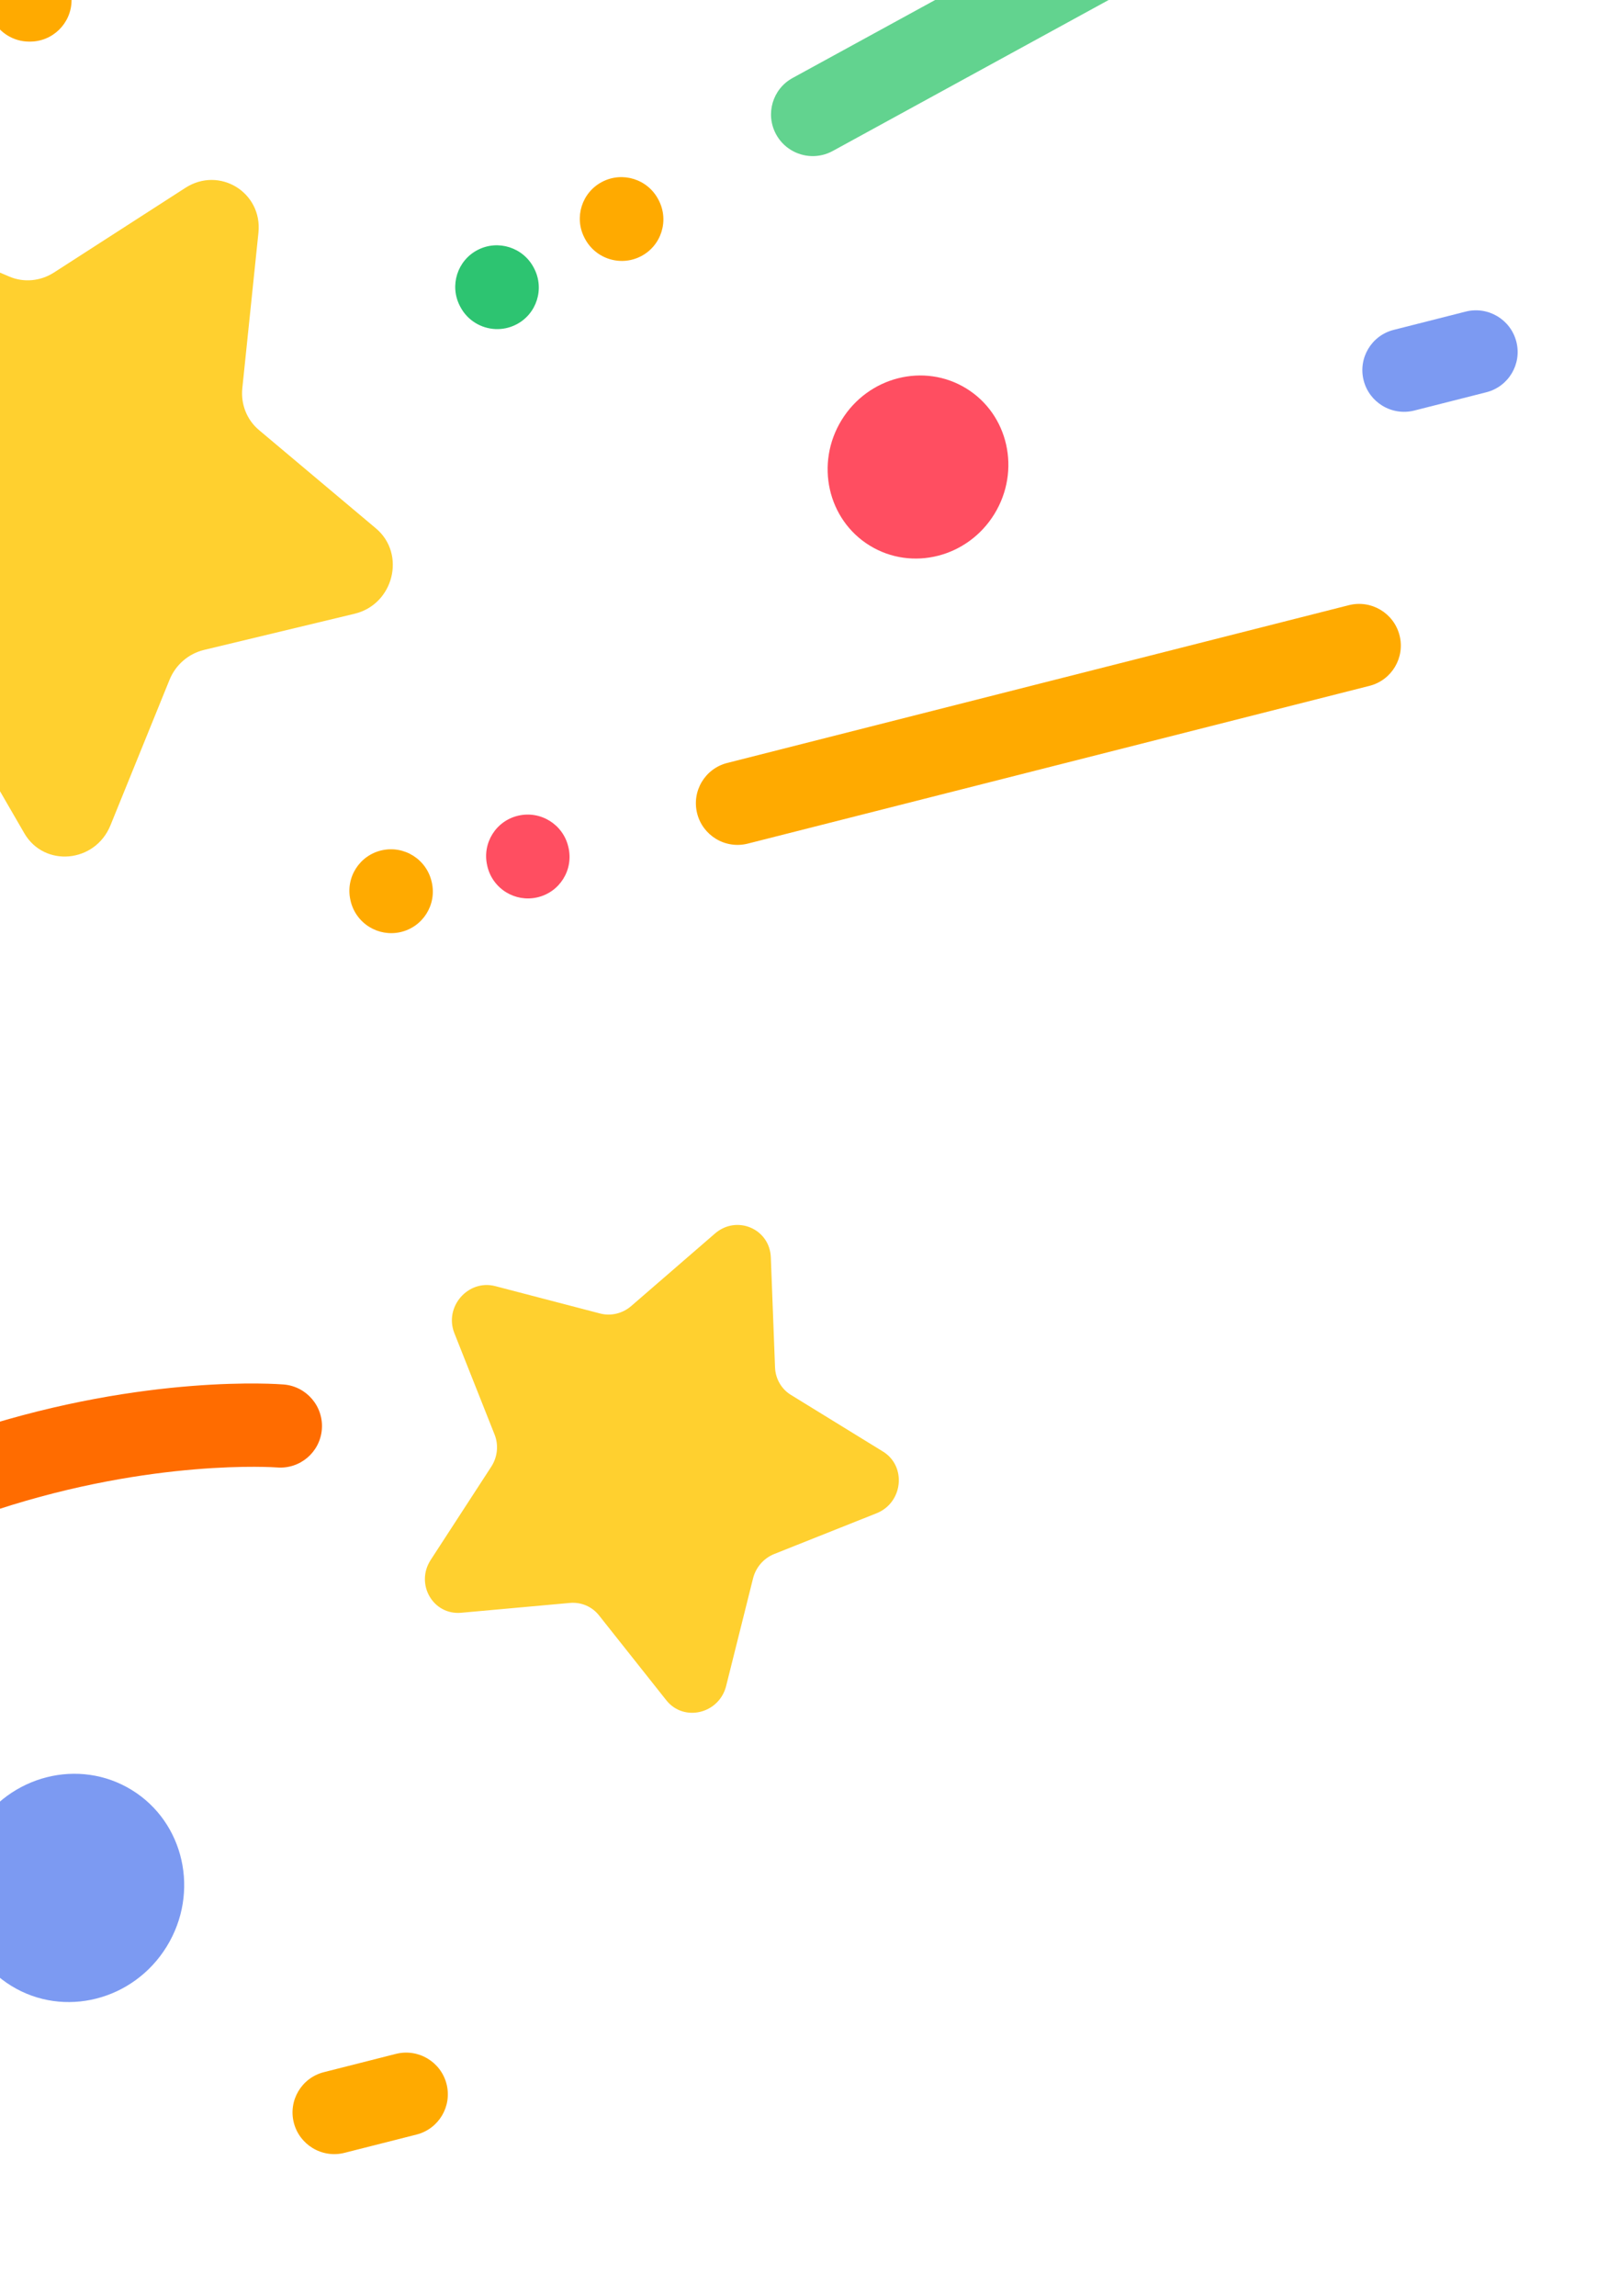 <svg width="72" height="102" viewBox="0 0 72 102" fill="none" xmlns="http://www.w3.org/2000/svg">
  <path d="M61.433 18.022C61.037 17.779 60.731 17.388 60.607 16.903C60.354 15.913 60.951 14.907 61.942 14.656L65.142 13.844C66.132 13.593 67.14 14.192 67.393 15.181C67.647 16.171 67.049 17.177 66.059 17.428L62.859 18.24C62.354 18.368 61.845 18.275 61.433 18.022Z" fill="#7C9AF2" />
  <path d="M13.886 95.431C13.489 95.188 13.184 94.797 13.059 94.312C12.806 93.322 13.404 92.316 14.394 92.065L17.595 91.253C18.584 91.002 19.593 91.6 19.846 92.59C20.099 93.58 19.502 94.586 18.512 94.837L15.311 95.649C14.806 95.777 14.297 95.684 13.886 95.431Z" fill="#FFAA00" />
  <path d="M-4.028 30.068L-10.85 29.69C-12.62 29.593 -13.46 27.479 -12.272 26.114L-7.692 20.851C-7.221 20.309 -7.037 19.574 -7.201 18.884L-8.793 12.186C-9.207 10.449 -7.461 8.937 -5.839 9.627L0.412 12.288C1.056 12.563 1.799 12.495 2.4 12.107L8.239 8.346C9.752 7.371 11.671 8.549 11.486 10.34L10.77 17.248C10.696 17.96 10.972 18.653 11.507 19.104L16.708 23.476C18.056 24.61 17.497 26.851 15.761 27.268L9.067 28.876C8.377 29.042 7.804 29.538 7.534 30.204L4.91 36.667C4.23 38.345 1.965 38.551 1.078 37.017L-2.343 31.103C-2.696 30.493 -3.326 30.106 -4.028 30.068Z" fill="#FFD02F" />
  <path d="M31.811 37.264C31.415 37.02 31.109 36.63 30.986 36.145C30.733 35.155 31.33 34.149 32.32 33.898L59.949 26.888C60.939 26.637 61.947 27.235 62.201 28.225C62.454 29.215 61.857 30.221 60.866 30.472L33.236 37.481C32.732 37.609 32.223 37.517 31.811 37.264Z" fill="#FFAA00" />
  <path d="M22.495 39.643C22.086 39.392 21.775 38.984 21.659 38.481L21.653 38.453C21.423 37.457 22.044 36.465 23.04 36.238C24.036 36.01 25.029 36.633 25.259 37.627L25.266 37.656C25.495 38.651 24.874 39.643 23.878 39.87C23.386 39.983 22.894 39.888 22.495 39.643Z" fill="#FF4E61" />
  <path d="M16.418 41.185C16.006 40.932 15.694 40.52 15.579 40.012L15.573 39.983C15.35 38.987 15.976 37.999 16.974 37.777C17.971 37.556 18.961 38.184 19.185 39.18L19.192 39.208C19.415 40.205 18.788 41.193 17.791 41.415C17.301 41.523 16.814 41.428 16.418 41.185Z" fill="#FFAA00" />
  <path d="M35.149 6.66C34.883 6.497 34.656 6.266 34.496 5.974C34.004 5.078 34.331 3.954 35.227 3.465L60.403 -10.309C61.299 -10.798 62.423 -10.47 62.915 -9.574C63.408 -8.677 63.08 -7.554 62.185 -7.064L37.009 6.709C36.405 7.039 35.697 6.997 35.149 6.66Z" fill="#62D38F" />
  <path d="M26.665 11.318C26.389 11.148 26.154 10.905 25.993 10.598L25.98 10.572C25.506 9.668 25.856 8.551 26.762 8.079C27.668 7.607 28.786 7.959 29.26 8.865L29.273 8.89C29.747 9.796 29.396 10.912 28.491 11.384C27.892 11.696 27.201 11.647 26.665 11.318Z" fill="#FFAA00" />
  <path d="M21.127 14.347C20.849 14.176 20.613 13.931 20.453 13.621L20.44 13.596C19.97 12.688 20.324 11.573 21.231 11.104C22.139 10.636 23.255 10.993 23.726 11.9L23.739 11.925C24.209 12.833 23.855 13.948 22.947 14.416C22.35 14.724 21.662 14.675 21.127 14.347Z" fill="#2DC471" />
  <path d="M0.335 1.576C-0.199 1.248 -0.553 0.659 -0.55 -0.013C-0.544 -1.034 0.288 -1.856 1.31 -1.849L1.338 -1.849C2.361 -1.841 3.185 -1.008 3.18 0.013C3.174 1.034 2.342 1.856 1.32 1.849L1.291 1.849C0.94 1.847 0.613 1.747 0.335 1.576Z" fill="#FFAA00" />
  <path d="M25.331 71.217L20.5 71.654C19.247 71.768 18.445 70.379 19.143 69.305L21.834 65.164C22.111 64.737 22.167 64.205 21.983 63.74L20.194 59.231C19.73 58.062 20.805 56.828 22.013 57.142L26.672 58.358C27.152 58.483 27.669 58.359 28.052 58.028L31.777 54.804C32.743 53.968 34.21 54.593 34.259 55.862L34.446 60.755C34.466 61.259 34.729 61.715 35.151 61.974L39.243 64.491C40.304 65.144 40.135 66.766 38.956 67.234L34.414 69.042C33.945 69.229 33.592 69.634 33.469 70.126L32.273 74.906C31.962 76.145 30.39 76.521 29.614 75.542L26.619 71.766C26.311 71.378 25.829 71.173 25.331 71.217Z" fill="#FFD02F" />
  <path d="M-24.931 85.738C-25.802 85.203 -26.076 84.064 -25.541 83.195C-18.053 71.004 -8.117 65.755 -1.101 63.498C6.529 61.045 12.364 61.492 12.609 61.512C13.628 61.596 14.387 62.489 14.304 63.508C14.221 64.524 13.331 65.28 12.312 65.198C12.225 65.191 6.82 64.806 -0.115 67.069C-9.388 70.092 -16.881 76.17 -22.387 85.133C-22.921 86.002 -24.06 86.273 -24.931 85.738Z" fill="#FF6C00" />
  <path d="M7.412 86.479C8.889 84.075 8.191 80.962 5.853 79.526C3.514 78.09 0.422 78.874 -1.055 81.278C-2.531 83.682 -1.833 86.795 0.505 88.232C2.843 89.668 5.935 88.883 7.412 86.479Z" fill="#7C9AF2" />
  <path d="M44.196 22.836C45.38 20.907 44.82 18.41 42.945 17.258C41.07 16.106 38.588 16.736 37.404 18.664C36.22 20.592 36.781 23.089 38.656 24.241C40.531 25.392 43.012 24.764 44.196 22.836Z" fill="#FF4E61" />
</svg>
